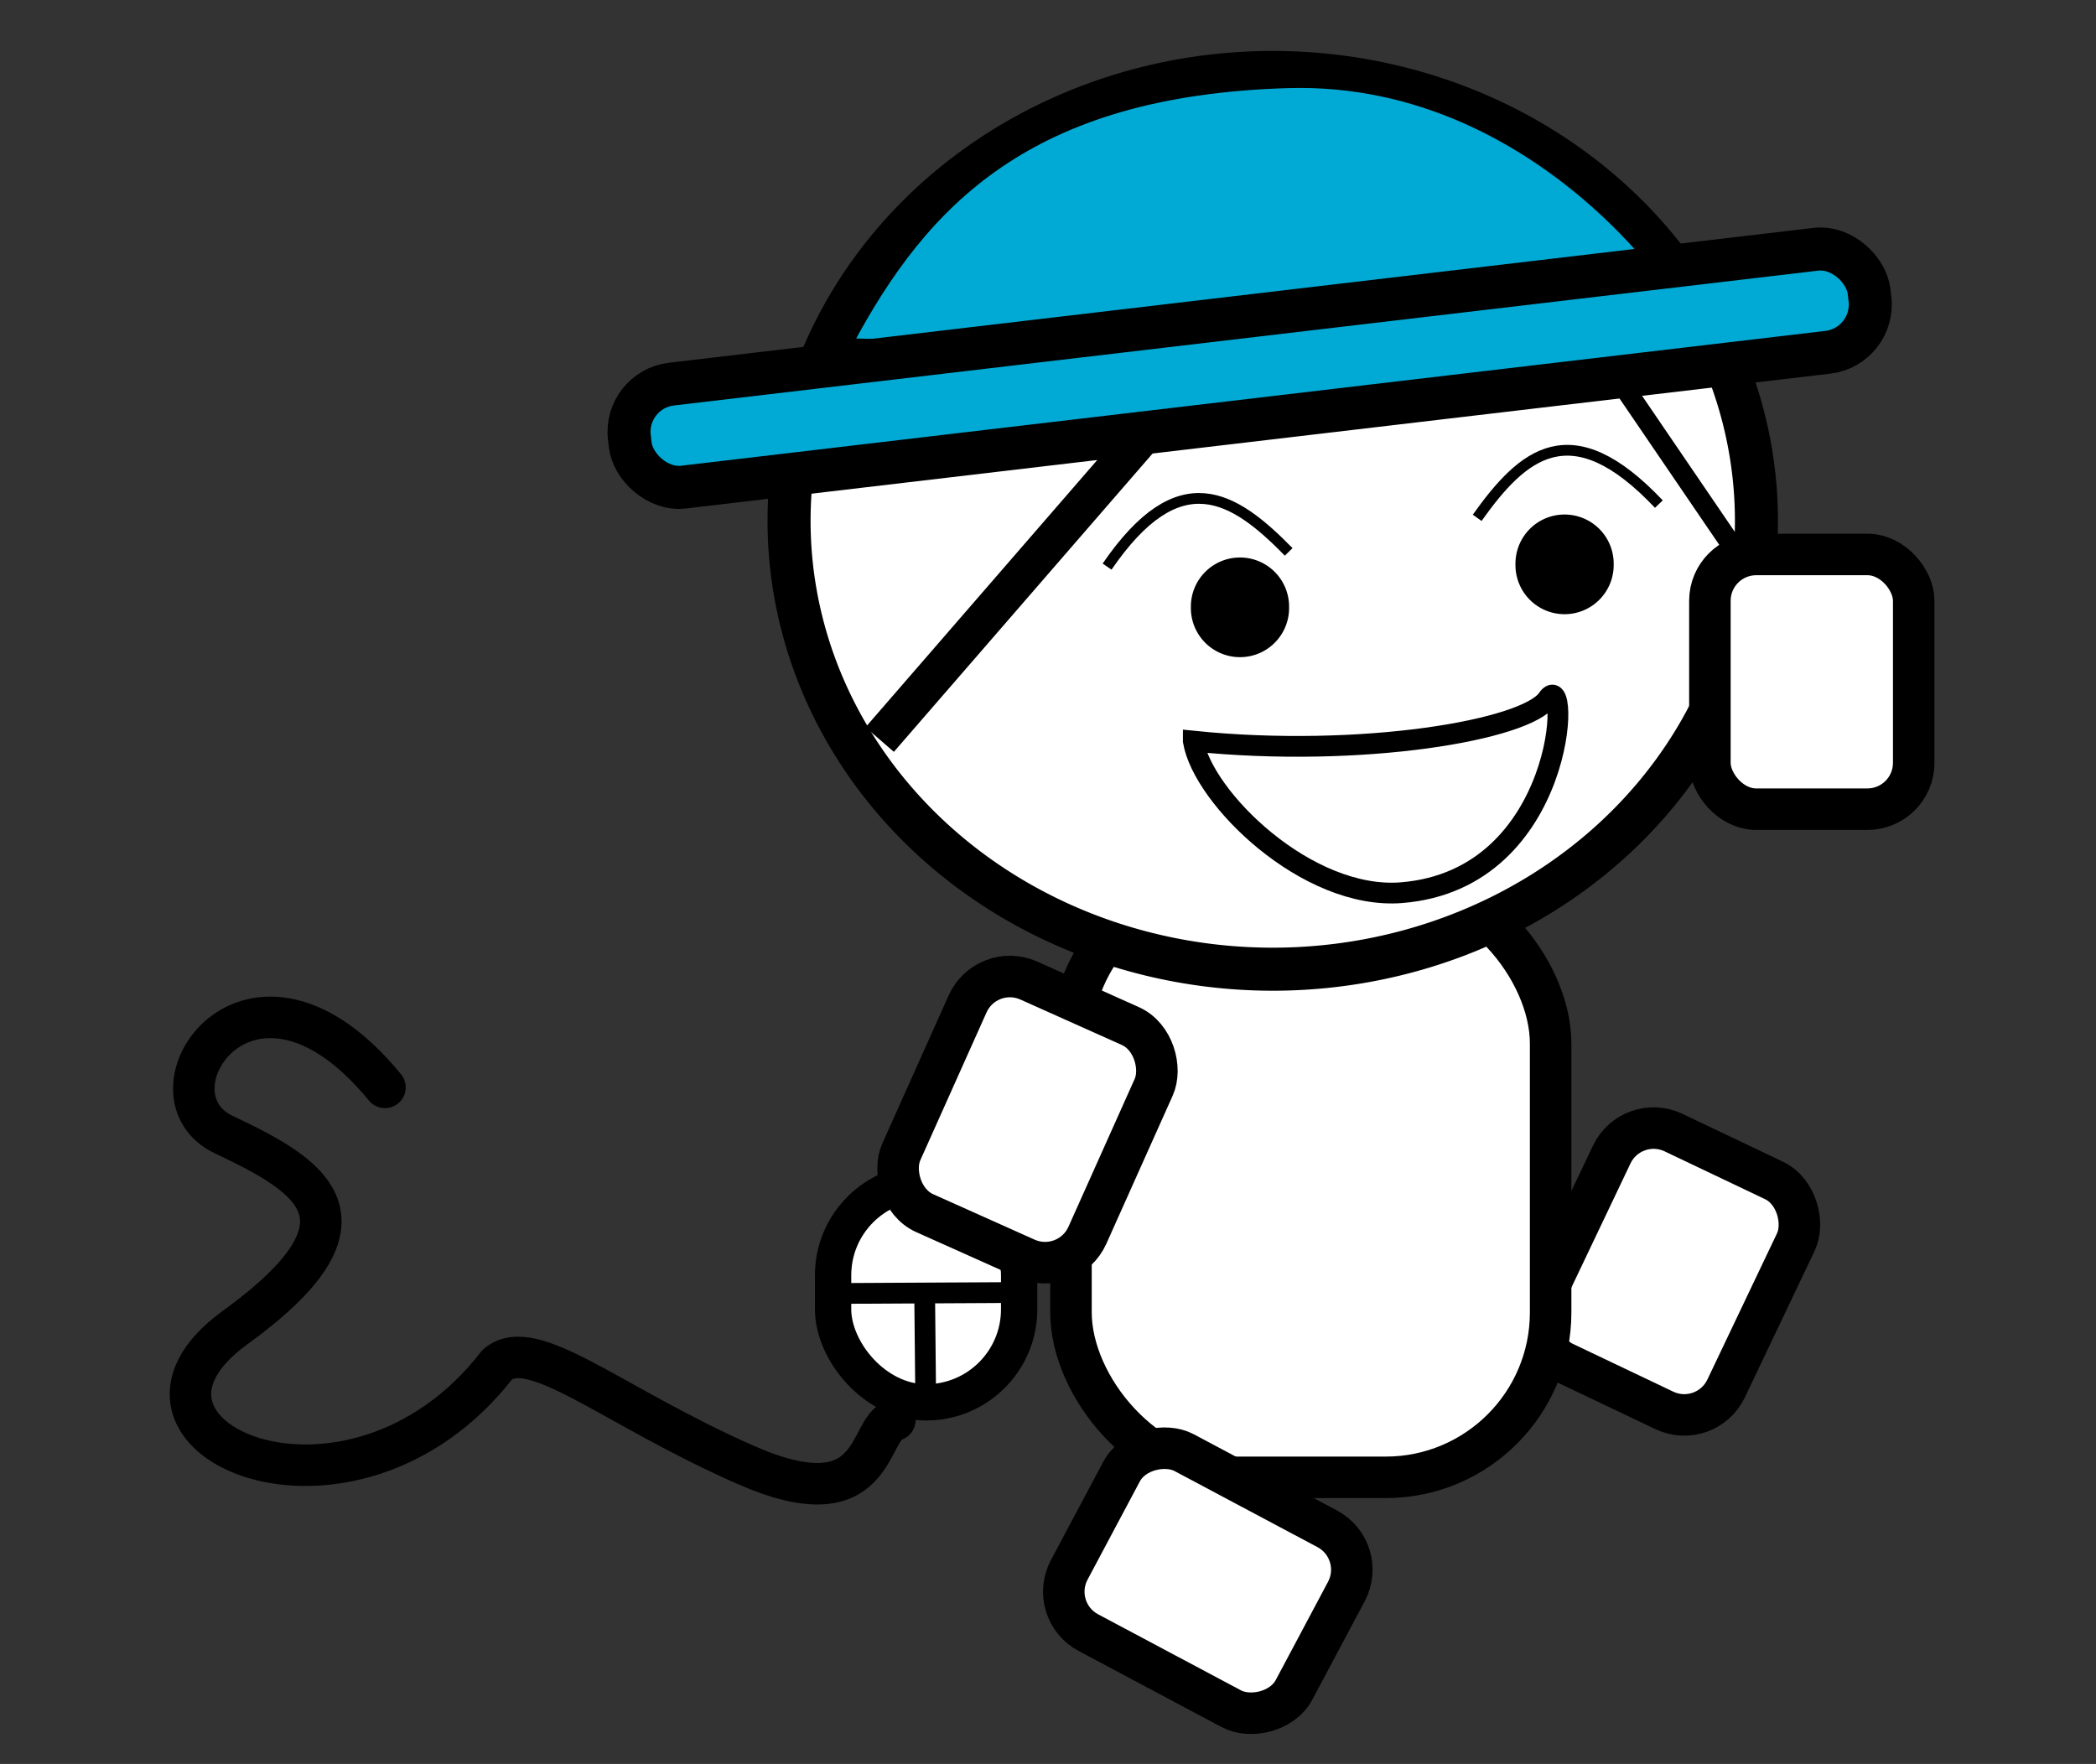 <?xml version="1.0" encoding="UTF-8" standalone="no"?>
<!-- Created with Inkscape (http://www.inkscape.org/) -->

<svg
   xmlns:dc="http://purl.org/dc/elements/1.1/"
   xmlns:cc="http://creativecommons.org/ns#"
   xmlns:rdf="http://www.w3.org/1999/02/22-rdf-syntax-ns#"
   xmlns:svg="http://www.w3.org/2000/svg"
   xmlns="http://www.w3.org/2000/svg"
   xmlns:sodipodi="http://sodipodi.sourceforge.net/DTD/sodipodi-0.dtd"
   xmlns:inkscape="http://www.inkscape.org/namespaces/inkscape"
   width="202"
   height="170"
   id="svg3165"
   version="1.1"
   inkscape:version="0.48.3.1 r9886"
   sodipodi:docname="boy003.svg"
   inkscape:export-filename="/home/ct/ドキュメント/gramin/素材/Gramin/boy003.jpg.png"
   inkscape:export-xdpi="90"
   inkscape:export-ydpi="90">
  <rect width="100%" height="100%" fill="#333333" stroke="none"/>
  <defs
     id="defs3167" />
  <sodipodi:namedview
     id="base"
     pagecolor="#ffffff"
     bordercolor="#666666"
     borderopacity="1.0"
     inkscape:pageopacity="0.0"
     inkscape:pageshadow="2"
     inkscape:zoom="1.095627"
     inkscape:cx="226.56364"
     inkscape:cy="164.38722"
     inkscape:current-layer="layer1"
     inkscape:document-units="px"
     showgrid="false"
     inkscape:window-width="1280"
     inkscape:window-height="753"
     inkscape:window-x="0"
     inkscape:window-y="0"
     inkscape:window-maximized="1" />
  <g
     id="layer1"
     inkscape:label="Layer 1"
     inkscape:groupmode="layer"
     transform="translate(0,-310)">
    <rect
       style="fill:#ffffff;fill-opacity:1;stroke:#000000;stroke-width:4;stroke-linecap:round;stroke-linejoin:round;stroke-miterlimit:4;stroke-opacity:1;stroke-dasharray:none"
       id="rect3964-0-4"
       width="19.643"
       height="24.549"
       x="321.308"
       y="309.047"
       ry="4.464"
       transform="matrix(0.903,0.43,-0.43,0.903,0,0)" />
    <rect
       style="fill:#ffffff;fill-opacity:1;stroke:#000000;stroke-width:4;stroke-linecap:round;stroke-linejoin:round;stroke-miterlimit:4;stroke-opacity:1;stroke-dasharray:none"
       id="rect3984"
       width="46.226"
       height="57.698"
       x="103.215"
       y="394.678"
       ry="15.893" />
    <path
       sodipodi:type="arc"
       style="fill:#ffffff;fill-opacity:1;stroke:#000000;stroke-width:4;stroke-linecap:round;stroke-linejoin:round;stroke-miterlimit:4;stroke-opacity:1;stroke-dasharray:none"
       id="path3017"
       sodipodi:cx="148.9975"
       sodipodi:cy="627.08795"
       sodipodi:rx="44.951786"
       sodipodi:ry="41.668793"
       d="m 193.949,627.088 a 44.952,41.669 0 1 1 -89.904,0 44.952,41.669 0 1 1 89.904,0 z"
       transform="matrix(1.037,0,0,1.037,-31.849,-290.096)" />
    <path
       style="fill:#00aad4;fill-opacity:1;stroke:#000000;stroke-width:1px;stroke-linecap:butt;stroke-linejoin:miter;stroke-opacity:1"
       d="m 81.688,343.092 c 0,0 82.145,2.738 82.601,0.456 0.456,-2.282 -14.923,-26.292 -40.16,-25.556 -24.993,0.729 -35.14,11.409 -42.441,25.1 z"
       id="path3080"
       inkscape:connector-curvature="0"
       sodipodi:nodetypes="cssc" />
    <rect
       style="fill:#00aad4;fill-opacity:1;stroke:#000000;stroke-width:4.146;stroke-linecap:round;stroke-linejoin:round;stroke-miterlimit:4;stroke-opacity:1;stroke-dasharray:none"
       id="rect3019"
       width="120.317"
       height="9.996"
       x="19.032"
       y="352.252"
       ry="4.628"
       transform="matrix(0.993,-0.117,0.117,0.993,0,0)" />
    <path
       style="fill:none;stroke:#000000;stroke-width:3.618;stroke-linecap:butt;stroke-linejoin:miter;stroke-miterlimit:4;stroke-opacity:1;stroke-dasharray:none"
       d="M 111.191,350.816 84.78,381.274"
       id="path3021"
       inkscape:connector-curvature="0" />
    <path
       style="fill:none;stroke:#000000;stroke-width:1.942;stroke-linecap:butt;stroke-linejoin:miter;stroke-miterlimit:4;stroke-opacity:1;stroke-dasharray:none"
       d="m 155.838,346.327 12.571,18.443"
       id="path3021-4"
       inkscape:connector-curvature="0" />
    <g
       style="stroke-width:2;stroke-miterlimit:4;stroke-dasharray:none"
       id="g4021"
       transform="translate(41.709,-190.873)">
      <g
         id="g3791"
         transform="translate(-143.753,-26.925)">
        <rect
           style="fill:#ffffff;fill-opacity:1;stroke:#000000;stroke-width:3.5;stroke-linecap:round;stroke-linejoin:round;stroke-miterlimit:4;stroke-opacity:1;stroke-dasharray:none"
           id="rect4004"
           width="17.93"
           height="21.213"
           x="182.333"
           y="641.735"
           ry="8.965" />
        <path
           style="fill:none;stroke:#000000;stroke-width:2;stroke-linecap:butt;stroke-linejoin:miter;stroke-miterlimit:4;stroke-opacity:1;stroke-dasharray:none"
           d="m 183.125,652.452 16.607,-0.089"
           id="path4006"
           inkscape:connector-curvature="0" />
        <path
           style="fill:none;stroke:#000000;stroke-width:2;stroke-linecap:butt;stroke-linejoin:miter;stroke-miterlimit:4;stroke-opacity:1;stroke-dasharray:none"
           d="m 191.161,652.898 0.089,8.929"
           id="path4019"
           inkscape:connector-curvature="0" />
      </g>
    </g>
    <rect
       style="fill:#ffffff;fill-opacity:1;stroke:#000000;stroke-width:4;stroke-linecap:round;stroke-linejoin:round;stroke-miterlimit:4;stroke-opacity:1;stroke-dasharray:none"
       id="rect3964"
       width="19.643"
       height="24.549"
       x="251.286"
       y="328.477"
       ry="4.464"
       transform="matrix(0.913,0.409,-0.409,0.913,0,0)" />
    <rect
       style="fill:#ffffff;fill-opacity:1;stroke:#000000;stroke-width:4;stroke-linecap:round;stroke-linejoin:round;stroke-miterlimit:4;stroke-opacity:1;stroke-dasharray:none"
       id="rect3964-0"
       width="19.643"
       height="24.549"
       x="164.79"
       y="363.435"
       ry="4.464" />
    <path
       style="fill:none;stroke:#000000;stroke-width:4;stroke-linecap:round;stroke-linejoin:round;stroke-miterlimit:4;stroke-opacity:1;stroke-dasharray:none"
       d="m 86.238,446.856 c -2.708,0.668 -1.491,9.999 -14.41,4.306 -12.919,-5.693 -20.499,-12.56 -23.902,-9.649 -14.202,18.33 -39.744,6.918 -25.275,-3.565 14.469,-10.483 7.208,-14.676 -1.076,-18.597 -8.284,-3.921 2.542,-20.383 15.525,-4.558"
       id="path4026"
       inkscape:connector-curvature="0"
       sodipodi:nodetypes="czczzc" />
    <path
       sodipodi:type="arc"
       style="fill:#000000;fill-opacity:1;stroke:none"
       id="path3022"
       sodipodi:cx="283.85574"
       sodipodi:cy="209.37869"
       sodipodi:rx="4.5635972"
       sodipodi:ry="4.5635972"
       d="m 288.419,209.379 a 4.564,4.564 0 1 1 -9.127,0 4.564,4.564 0 1 1 9.127,0 z"
       transform="matrix(1.037,0,0,1.037,-174.856,151.404)" />
    <path
       transform="matrix(1.037,0,0,1.037,-143.574,147.263)"
       sodipodi:type="arc"
       style="fill:#000000;fill-opacity:1;stroke:none"
       id="path3022-4"
       sodipodi:cx="283.85574"
       sodipodi:cy="209.37869"
       sodipodi:rx="4.5635972"
       sodipodi:ry="4.5635972"
       d="m 288.419,209.379 a 4.564,4.564 0 1 1 -9.127,0 4.564,4.564 0 1 1 9.127,0 z" />
    <path
       style="fill:none;stroke:#000000;stroke-width:1.037px;stroke-linecap:butt;stroke-linejoin:miter;stroke-opacity:1"
       d="m 106.693,364.607 c 6.97,-10.159 12.193,-6.839 17.503,-1.419"
       id="path3042"
       inkscape:connector-curvature="0"
       sodipodi:nodetypes="cc" />
    <path
       style="fill:none;stroke:#000000;stroke-width:1.037px;stroke-linecap:butt;stroke-linejoin:miter;stroke-opacity:1"
       d="m 159.871,358.582 c -8.467,-8.95 -13.109,-4.857 -17.51,1.323"
       id="path3042-0"
       inkscape:connector-curvature="0"
       sodipodi:nodetypes="cc" />
    <rect
       style="fill:#ffffff;fill-opacity:1;stroke:#000000;stroke-width:4;stroke-linecap:round;stroke-linejoin:round;stroke-miterlimit:4;stroke-opacity:1;stroke-dasharray:none"
       id="rect3964-0-4-0"
       width="19.643"
       height="24.549"
       x="343.508"
       y="-332.167"
       ry="4.464"
       transform="matrix(-0.47,0.883,-0.883,-0.47,0,0)" />
    <path
       style="fill:none;stroke:#000000;stroke-width:2;stroke-linecap:butt;stroke-linejoin:miter;stroke-miterlimit:4;stroke-opacity:1;stroke-dasharray:none"
       d="m 115.003,381.426 c 16.226,1.659 32.098,-1.063 34.149,-4.084 2.259,-3.328 1.835,17.397 -14.069,18.688 -9.097,0.738 -19.167,-9.127 -20.08,-14.604 z"
       id="path3838"
       inkscape:connector-curvature="0"
       sodipodi:nodetypes="cssc" />
  </g>
</svg>
